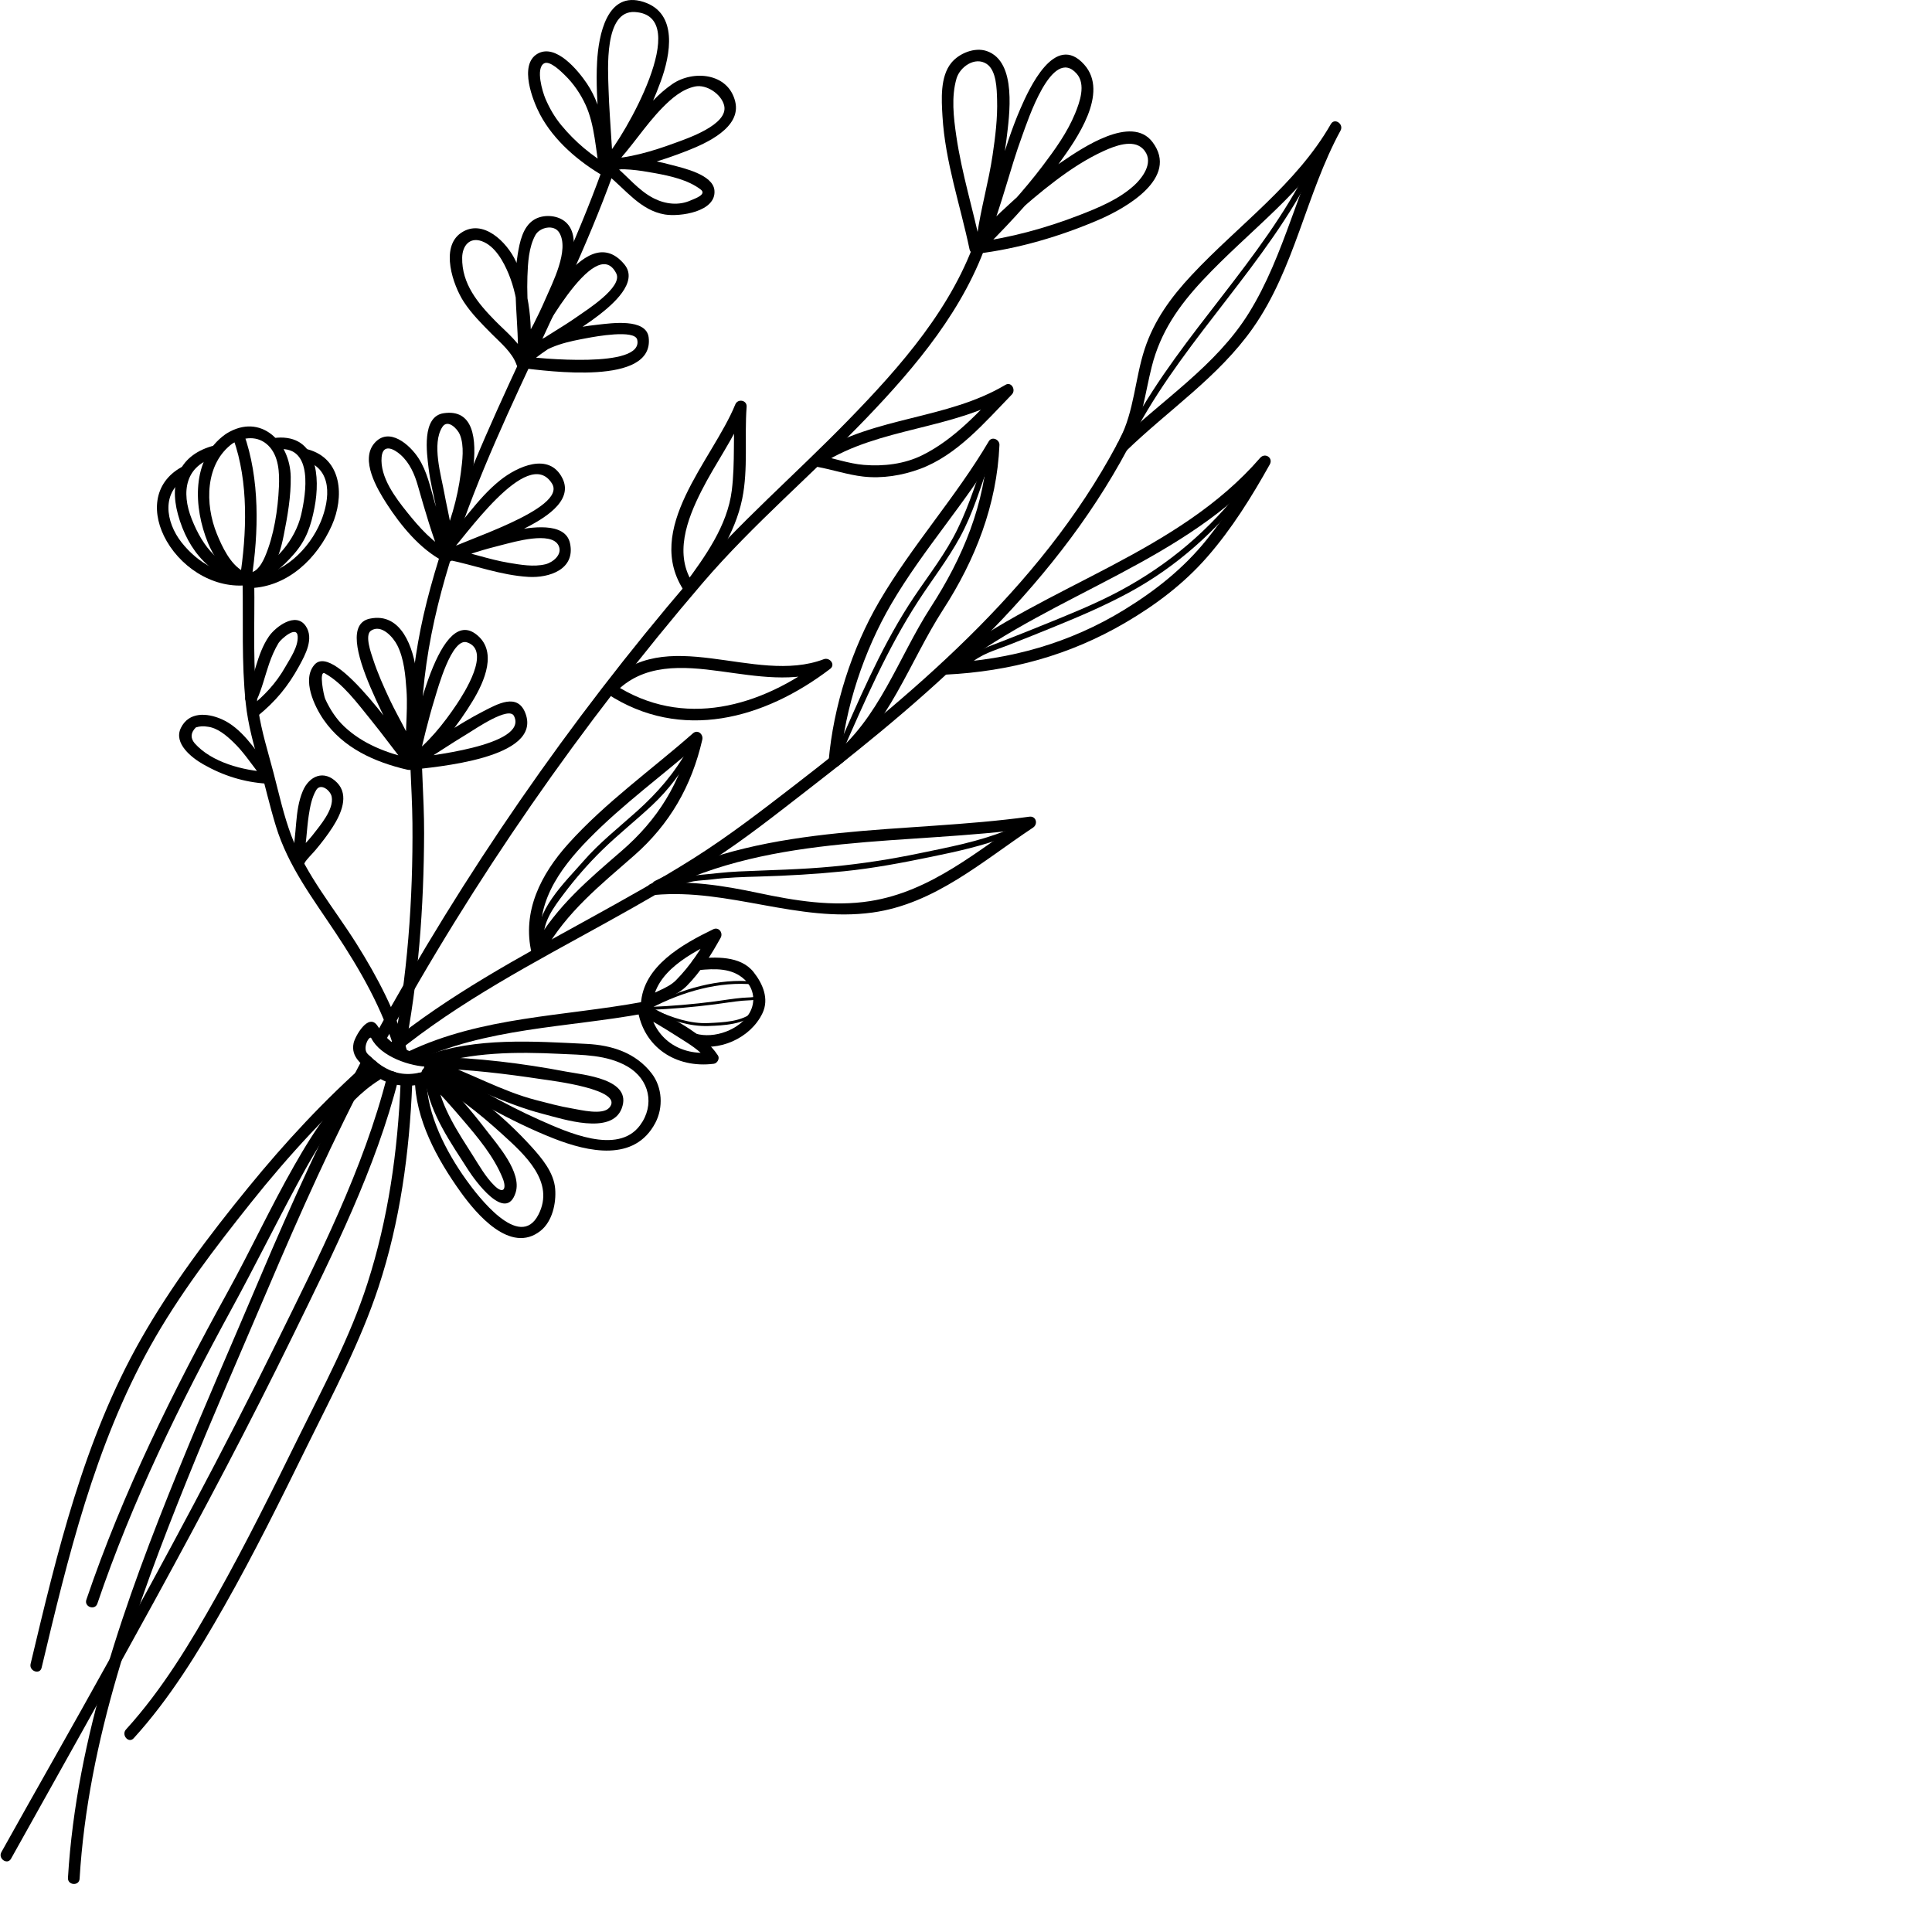 <?xml version="1.0" encoding="UTF-8" standalone="no"?>
<svg
   xmlns:dc="http://purl.org/dc/elements/1.1/"
   xmlns:cc="http://creativecommons.org/ns#"
   xmlns:rdf="http://www.w3.org/1999/02/22-rdf-syntax-ns#"
   xmlns:svg="http://www.w3.org/2000/svg"
   xmlns="http://www.w3.org/2000/svg"
   xmlns:sodipodi="http://sodipodi.sourceforge.net/DTD/sodipodi-0.dtd"
   xmlns:inkscape="http://www.inkscape.org/namespaces/inkscape"
   version="1.1"
   id="svg1059"
   xml:space="preserve"
   width="1333.333"
   height="1333.333"
   viewBox="0 0 1333.333 1333.333"
   sodipodi:docname="flowers.svg"
   inkscape:version="1.0.1 (3bc2e813f5, 2020-09-07)"><defs
     id="defs1063"><clipPath
       clipPathUnits="userSpaceOnUse"
       id="clipPath1075"><path
         d="M 0,1000 H 1000 V 0 H 0 Z"
         id="path1073" /></clipPath></defs><sodipodi:namedview
     pagecolor="#ffffff"
     bordercolor="#666666"
     borderopacity="1"
     objecttolerance="10"
     gridtolerance="10"
     guidetolerance="10"
     inkscape:pageopacity="0"
     inkscape:pageshadow="2"
     inkscape:window-width="2400"
     inkscape:window-height="1271"
     id="namedview1061"
     showgrid="false"
     inkscape:zoom="0.62250004"
     inkscape:cx="666.66663"
     inkscape:cy="666.66663"
     inkscape:window-x="-9"
     inkscape:window-y="0"
     inkscape:window-maximized="1"
     inkscape:current-layer="g1067" /><g
     id="g1067"
     inkscape:groupmode="layer"
     inkscape:label="icons wedding all"
     transform="matrix(1.333,0,0,-1.333,0,1333.333)"><g
       id="g1069"
       transform="matrix(1.32,-0.735,0.735,1.32,-775.916,247.83)"><g
         id="g1071"
         clip-path="url(#clipPath1075)"><g
           id="g1077"
           transform="translate(495.34,436.728)"><path
             d="m 0,0 c -0.491,64.053 5.901,128.1 18.643,190.866 5.259,25.908 14.76,50.851 21.481,76.391 6.332,24.064 11.268,49.717 6.523,74.518 -0.485,2.536 -4.427,1.859 -3.943,-0.674 4.932,-25.778 -0.886,-52.366 -7.62,-77.268 C 28.357,238.962 19.414,214.647 14.282,189.361 1.673,127.244 -4.471,63.728 -3.984,0.349 -3.965,-2.209 0.02,-2.582 0,0"
             style="fill:#000000;fill-opacity:1;fill-rule:nonzero;stroke:none"
             id="path1079" /></g><g
           id="g1081"
           transform="translate(543.456,135.734)"><path
             d="m 0,0 c -20.608,42.881 -28.521,90.848 -34.366,137.665 -2.918,23.377 -5.121,46.834 -7.6,70.259 -2.98,28.169 -5.465,56.207 -6.031,84.551 -0.051,2.553 -4.036,2.928 -3.984,0.348 0.551,-27.622 2.782,-55.005 5.74,-82.46 2.575,-23.899 4.81,-47.833 7.724,-71.694 C -32.693,90.982 -24.623,42 -3.639,-1.665 -2.521,-3.991 1.116,-2.324 0,0"
             style="fill:#000000;fill-opacity:1;fill-rule:nonzero;stroke:none"
             id="path1083" /></g><g
           id="g1085"
           transform="translate(541.288,774.545)"><path
             d="m 0,0 c -8.534,9.838 -17.973,18.763 -25.91,29.141 -3.904,5.103 -8.052,10.866 -9.5,17.239 -0.913,4.021 1.819,9.735 6.59,9.377 4.061,-0.304 7.258,-5.906 9.065,-8.93 3.262,-5.459 5.674,-11.44 7.916,-17.374 3.307,-8.752 5.388,-17.954 8.747,-26.665 0.851,-2.205 4.052,-0.993 3.791,1.17 -1.464,12.156 -4.995,24.092 -6.893,36.199 -0.84,5.352 -6.095,31.885 5.922,27.696 C 4.395,66.226 5.438,59.78 5.934,55.597 6.755,48.667 5.921,41.498 4.955,34.627 3.433,23.805 0.843,13.129 -2.156,2.628 L 1.72,1.78 c 0.083,3.983 1.445,8.016 2.578,11.793 1.92,6.404 4.31,12.674 7.009,18.789 2.616,5.929 5.659,11.722 9.518,16.944 2.363,3.195 6.611,8.359 11.204,7.104 5.607,-1.531 4.985,-8.208 3.56,-12.458 C 33.332,37.219 28.577,31.257 24.099,25.87 16.293,16.482 7.101,7.423 -2.817,0.247 c -2.092,-1.514 0.493,-4.568 2.57,-3.065 11.656,8.434 22.329,19.324 31.067,30.701 6.04,7.864 17.076,25.881 3.073,32.11 C 22.915,64.875 13.698,46.246 10.115,39.168 6.578,32.183 3.729,24.831 1.304,17.392 -0.26,12.591 -2.159,7.238 -2.265,2.129 -2.31,-0.031 0.954,-1.019 1.611,1.281 5.067,13.383 7.95,25.716 9.455,38.224 c 1.188,9.871 3.322,29.316 -8.937,33.59 -14.201,4.95 -12.539,-16.151 -11.752,-23.999 1.511,-15.06 6.187,-29.562 7.99,-44.531 1.264,0.389 2.527,0.779 3.791,1.169 -4.047,10.491 -6.555,21.508 -10.826,31.957 -3.092,7.566 -9.669,25.095 -20.591,23.221 -4.37,-0.75 -7.959,-5.295 -8.702,-9.442 -1.084,-6.046 3.197,-12.666 6.251,-17.461 C -24.929,19.551 -13.223,9.139 -3.064,-2.571 -1.376,-4.518 1.691,-1.95 0,0"
             style="fill:#000000;fill-opacity:1;fill-rule:nonzero;stroke:none"
             id="path1087" /></g><g
           id="g1089"
           transform="translate(529.912,683.364)"><path
             d="m 0,0 c 11.189,20.474 33.318,31.611 44.975,51.701 -1.177,0.604 -2.354,1.207 -3.531,1.81 C 38.242,41.653 35.59,29.339 28.521,19.056 24.661,13.439 18.835,9.234 12.688,6.434 7.792,4.203 2.28,3.394 -2.799,1.637 -5.241,0.792 -3.547,-2.836 -1.135,-2.002 3.981,-0.232 9.343,0.72 14.354,2.796 20.416,5.308 25.889,9.629 30.126,14.578 38.981,24.92 41.765,39.4 45.212,52.163 45.767,54.22 42.89,56.055 41.682,53.973 30.034,33.898 7.906,22.764 -3.293,2.271 -4.516,0.034 -1.238,-2.267 0,0"
             style="fill:#000000;fill-opacity:1;fill-rule:nonzero;stroke:none"
             id="path1091" /></g><g
           id="g1093"
           transform="translate(511.453,625.67)"><path
             d="m 0,0 c -10.851,5.439 -12.752,18.27 -13.188,29.219 -0.427,10.726 0.965,21.549 -0.338,32.236 -1.264,-0.39 -2.528,-0.78 -3.791,-1.17 4.049,-8.756 9.51,-16.887 13.131,-25.828 4.599,-11.356 3.03,-24.36 1.52,-36.166 C -2.994,-4.272 0.992,-4.611 1.318,-2.058 2.837,9.811 3.999,22.108 0.329,33.698 -2.82,43.643 -9.316,52.516 -13.679,61.95 -14.656,64.063 -17.74,63 -17.47,60.781 -14.975,40.326 -24.521,7.848 -1.348,-3.767 0.953,-4.92 2.281,-1.143 0,0"
             style="fill:#000000;fill-opacity:1;fill-rule:nonzero;stroke:none"
             id="path1095" /></g><g
           id="g1097"
           transform="translate(505.978,579.785)"><path
             d="m 0,0 c 3.431,13.855 15.904,19.552 28.116,24.336 11.608,4.546 23.863,8.693 32.147,18.53 -1.177,0.604 -2.354,1.207 -3.531,1.81 C 46.126,20.344 26.528,0.655 -1.71,2.666 -4.282,2.85 -4.635,-1.135 -2.058,-1.318 28.06,-3.464 49.152,17.296 60.5,43.328 61.468,45.549 58.335,46.76 56.97,45.138 40.551,25.64 3.284,29.821 -3.768,1.348 -4.381,-1.129 -0.622,-2.509 0,0"
             style="fill:#000000;fill-opacity:1;fill-rule:nonzero;stroke:none"
             id="path1099" /></g><g
           id="g1101"
           transform="translate(503.013,436.981)"><path
             d="m 0,0 c -7.748,24.016 -18.525,47.15 -30.715,69.213 -6.12,11.078 -13.373,21.478 -19.258,32.681 -6.304,12 -11.035,24.777 -14.615,37.834 -14.115,51.469 -10.876,106.064 -19.467,158.465 -0.418,2.552 -4.36,1.869 -3.943,-0.674 8.602,-52.474 5.712,-106.835 19.466,-158.465 3.288,-12.341 7.771,-24.333 13.386,-35.802 C -49.539,91.805 -42.188,81.364 -35.896,70.3 -22.937,47.513 -11.693,23.304 -3.639,-1.665 -2.846,-4.121 0.781,-2.421 0,0"
             style="fill:#000000;fill-opacity:1;fill-rule:nonzero;stroke:none"
             id="path1103" /></g><g
           id="g1105"
           transform="translate(519.584,130.325)"><path
             d="m 0,0 c 0.021,67.887 0.813,135.756 -2.815,203.584 -1.674,31.305 -3.049,63.94 -11.18,94.381 -0.661,2.476 -4.609,1.817 -3.943,-0.673 8.543,-31.987 9.755,-66.353 11.433,-99.241 2.086,-40.894 2.649,-81.865 2.767,-122.807 C -3.666,50.278 -3.978,25.314 -3.984,0.349 -3.985,-2.212 -0.001,-2.583 0,0"
             style="fill:#000000;fill-opacity:1;fill-rule:nonzero;stroke:none"
             id="path1107" /></g><g
           id="g1109"
           transform="translate(417.16,736.829)"><path
             d="m 0,0 c -7.5,0.092 -14.816,1.479 -21.807,4.209 -3.344,1.306 -6.414,3.14 -9.239,5.339 -1.924,1.497 -7.959,7.319 -6.254,10.27 1.154,1.995 6.679,0.379 8.149,-0.013 4.041,-1.078 7.933,-3.027 11.28,-5.501 6.214,-4.593 10.382,-11.772 15.35,-17.571 1.207,-1.407 4.078,-0.381 3.504,1.622 -0.934,3.265 -3.024,6.158 -4.825,8.993 -3.304,5.201 -6.737,10.314 -9.888,15.61 -3.31,5.562 -14.511,22.766 -4.964,27.387 18.486,8.948 17.605,-39.543 15.498,-48.5 -0.577,-2.455 3.073,-3.871 3.767,-1.348 2.329,8.476 2.65,17.379 4.985,25.878 1.162,4.234 2.809,8.763 6.207,11.716 3.049,2.649 9.189,2.117 11.901,-0.837 C 28.255,32.256 17.906,21.02 14.993,17.633 9.938,11.759 3.808,5.394 -2.977,1.49 -2.271,0.373 -1.564,-0.744 -0.859,-1.861 3.436,1.655 8.995,3.692 14.189,5.46 19.222,7.174 25.245,8.984 30.615,8.202 33.463,7.787 30.284,4.386 29.504,3.328 26.804,-0.332 22.487,-2.092 18.059,-2.265 12.095,-2.497 6.486,0.015 0.699,1.003 -1.847,1.438 -2.175,-2.55 0.352,-2.981 8.186,-4.32 16.11,-8.122 24.109,-5.242 28.945,-3.501 39.118,4.161 34.862,10.275 31.794,14.685 21.906,11.729 18.018,10.741 10.646,8.868 2.531,6.085 -3.43,1.203 -5.141,-0.198 -3.301,-3.292 -1.313,-2.148 6.989,2.629 14.17,10.3 20.19,17.625 c 4.374,5.322 12.325,15.9 6.153,22.62 C 19.415,47.789 8.366,42.724 4.559,35.03 -0.604,24.602 -0.174,12.84 -3.196,1.845 L 0.571,0.497 c 2.486,10.57 1.756,22.791 0.081,33.405 -1.511,9.584 -6.089,23.362 -18.366,20.938 -13.036,-2.574 -7.867,-17.63 -3.984,-25.627 3.133,-6.452 7.074,-12.508 10.965,-18.52 2.563,-3.961 6.452,-8.396 7.773,-13.011 1.168,0.541 2.336,1.081 3.504,1.622 -6.744,7.872 -12.113,16.79 -21.618,21.641 -4.655,2.376 -16.128,7.011 -19.826,0.614 -3.714,-6.424 6.497,-14.806 10.919,-17.674 8.55,-5.549 19.576,-7.746 29.633,-7.869 C 2.217,-4.016 2.584,-0.031 0,0"
             style="fill:#000000;fill-opacity:1;fill-rule:nonzero;stroke:none"
             id="path1111" /></g><g
           id="g1113"
           transform="translate(424.151,665.146)"><path
             d="m 0,0 c -4.179,3.742 -10.751,4.763 -15.955,6.294 -8.151,2.399 -16.242,5.502 -20.466,13.443 -1.897,3.568 -1.23,7.439 3.108,8.176 4.789,0.813 10,-2.517 13.531,-5.323 7.598,-6.037 13.307,-15.216 16.993,-24.069 1.213,0.555 2.426,1.109 3.639,1.665 -4.324,8.545 -10.236,16.229 -14.596,24.787 -2.116,4.153 -4.466,8.931 -4.502,13.694 -0.023,3.035 3.682,6.435 6.724,4.726 C -5.518,40.019 -5.159,27 -4.569,21.154 -3.895,14.474 -3.751,7.757 -3.759,1.048 L 0.226,0.699 C 0.21,6.191 -0.88,49.744 12.378,40.667 16.694,37.711 9.433,24.487 7.973,21.435 4.896,15 0.904,8.941 -1.854,2.361 L 1.914,1.013 c 1.562,6.42 7.813,11.587 12.672,15.601 1.851,1.529 12.621,10.469 15.093,7.715 6.939,-7.736 -26.86,-22.15 -31.647,-24.157 -2.386,-1 -0.706,-4.632 1.664,-3.638 8.178,3.428 42.898,16.739 33.046,30.365 C 28.779,32.382 19.051,24.856 15.545,22.381 8.97,17.739 0.154,10.611 -1.854,2.361 c -0.6,-2.47 2.752,-3.771 3.768,-1.348 3.526,8.418 8.722,16.075 12.281,24.51 2.07,4.905 6.513,16.322 -0.915,19.218 C -6.811,52.575 -3.787,10.668 -3.759,1.048 c 0.007,-2.557 3.982,-2.935 3.985,-0.349 0.01,8.549 -0.257,17.107 -1.367,25.593 -0.822,6.293 -2.473,20.312 -10.824,21.428 -3.482,0.465 -7.57,-1.627 -9.264,-4.693 -2.209,-3.997 -0.512,-9.16 0.911,-13.111 4.11,-11.415 12.115,-20.691 17.529,-31.395 1.166,-2.305 4.63,-0.716 3.639,1.665 -4.37,10.495 -11.347,20.656 -20.6,27.404 -5.828,4.25 -17.081,7.435 -21.122,-0.644 C -44.81,19.073 -34.493,9.892 -28.571,6.768 -24.263,4.495 -19.504,3.162 -14.848,1.81 -10.68,0.6 -5.597,-0.316 -2.271,-3.294 -0.356,-5.009 1.897,-1.7 0,0"
             style="fill:#000000;fill-opacity:1;fill-rule:nonzero;stroke:none"
             id="path1115" /></g><g
           id="g1117"
           transform="translate(433.1,594.826)"><path
             d="m 0,0 c -6.636,-0.204 -13.252,2.142 -19.317,4.605 -5.988,2.433 -14.127,6.012 -16.914,12.301 -1.915,4.322 2.271,4.534 5.321,3.841 4.101,-0.934 7.435,-3.498 10.341,-6.408 6.225,-6.235 12.459,-12.365 19.259,-17.978 1.602,-1.321 3.689,0.776 2.956,2.479 -2.84,6.591 -8.538,12.166 -13.023,17.643 -3.946,4.819 -12.121,12.722 -11.682,19.537 0.223,3.452 4.945,1.905 6.487,0.675 3.336,-2.659 5.162,-7.517 6.697,-11.34 3.307,-8.228 5.421,-17.394 5.999,-26.251 0.131,-2.004 3.324,-2.211 3.855,-0.337 1.989,7.022 5.376,46.276 19.219,38.608 9.028,-5 -18.174,-32.927 -21.018,-38.231 -1.206,-2.249 1.647,-4.311 3.293,-2.272 3.998,4.953 8.458,9.569 13.111,13.903 2.921,2.72 12.298,12.334 16.905,9.142 2.837,-1.964 1.066,-6.068 -0.802,-7.798 C 27.655,9.312 23.313,7.812 19.494,6.452 12.792,4.067 5.753,2.972 -1.006,0.827 -3.465,0.046 -1.765,-3.58 0.658,-2.812 9.7,0.058 19.052,1.34 27.694,5.501 34.105,8.588 40.593,15.601 34.541,22.506 29.399,28.372 19.718,20.374 15.677,17.059 9.271,11.803 3.384,5.592 -1.82,-0.856 c 1.097,-0.758 2.195,-1.515 3.293,-2.272 1.664,3.103 4.269,5.811 6.468,8.531 3.685,4.558 7.319,9.159 10.577,14.035 3.57,5.343 10.383,16.119 2.951,21.231 C 12.992,46.5 5.903,36.501 3.138,29.757 -0.776,20.213 -1.015,9.91 -3.788,0.114 l 3.855,-0.337 c -0.548,8.399 -8.827,53.055 -25.034,40.6 -6.106,-4.693 1.654,-14.815 4.591,-18.882 5.744,-7.952 14.466,-15.229 18.383,-24.32 0.985,0.827 1.97,1.653 2.955,2.48 -4.836,3.991 -9.418,8.217 -13.862,12.638 -3.815,3.794 -7.292,7.867 -12.096,10.425 -4.905,2.612 -14.104,4.566 -15.69,-2.786 -1.621,-7.509 8.537,-13.371 13.71,-16.133 7.836,-4.182 17.581,-8.061 26.628,-7.783 C 2.199,-3.906 2.577,0.079 0,0"
             style="fill:#000000;fill-opacity:1;fill-rule:nonzero;stroke:none"
             id="path1119" /></g><g
           id="g1121"
           transform="translate(455.964,526.332)"><path
             d="m 0,0 c -8.29,-2.357 -16.834,-3.651 -25.321,-1.517 -3.72,0.936 -7.272,2.827 -10.338,5.098 -0.92,0.681 -6.884,7.591 -4.338,7.594 7.051,0.006 14.717,-3.538 21.143,-6.1 6.539,-2.607 12.915,-5.601 19.429,-8.266 1.848,-0.756 3.502,1.702 2.206,3.169 -5.034,5.699 -12.708,9.633 -18.824,14.029 -4.122,2.964 -8.221,6.022 -11.946,9.479 -1.429,1.326 -6.625,5.762 -5.331,8.2 2.007,3.783 7.788,1.671 10.287,-0.019 4.282,-2.896 7.423,-7.601 10.208,-11.854 4.551,-6.949 7.393,-15.08 12.22,-21.807 1.125,-1.568 4.052,-0.284 3.503,1.623 -2.137,7.432 -4.248,14.857 -5.851,22.428 -0.683,3.222 -5.12,21.086 0.335,22.109 C 6.1,45.798 4.954,28.277 4.596,23.884 3.949,15.979 2.511,7.188 -0.957,-0.034 c -0.977,-2.035 2.441,-3.793 3.53,-1.81 3.466,6.313 6.727,12.733 10.3,18.987 1.388,2.429 7.613,14.989 10.825,12.806 C 33.173,23.51 3.468,2.775 -0.948,-0.439 c -2.088,-1.52 0.497,-4.574 2.57,-3.065 6.686,4.867 37.946,25.492 24.97,36.232 -5.749,4.758 -9.808,-1.91 -12.866,-6.503 C 8.263,18.02 4.015,9.054 -0.72,0.428 c 1.177,-0.604 2.354,-1.207 3.531,-1.81 4.146,8.638 5.645,19.474 6.013,28.933 0.301,7.714 -0.716,19.423 -10.366,20.58 -16.214,1.945 -1.455,-42.39 0.497,-49.176 1.168,0.541 2.336,1.082 3.504,1.623 -2.35,3.274 -3.929,7.26 -5.814,10.809 -2.795,5.262 -5.811,10.423 -9.335,15.235 -4.975,6.793 -14.581,15.729 -22.987,8.44 C -47.004,25.241 -5.091,2.85 -0.283,-2.593 0.452,-1.537 1.188,-0.48 1.923,0.576 -3.755,2.898 -42.332,22.7 -44.581,12.025 c -1.391,-6.597 7.004,-12.518 11.9,-14.928 10.617,-5.225 22.278,-4.19 33.355,-1.04 C 3.133,-3.244 2.478,0.705 0,0"
             style="fill:#000000;fill-opacity:1;fill-rule:nonzero;stroke:none"
             id="path1123" /></g><g
           id="g1125"
           transform="translate(500.397,435.332)"><path
             d="m 0,0 c 10.582,26.563 26.444,50.55 41.495,74.727 7.326,11.769 14.499,23.634 21.032,35.866 6.528,12.221 11.787,25.062 17.236,37.79 21.763,50.844 40.857,104.075 38.542,160.203 -0.107,2.577 -4.048,1.865 -3.944,-0.674 C 116.696,251.292 96.557,197.625 74.586,146.441 69.009,133.45 63.46,120.542 56.673,108.125 50.013,95.94 42.664,84.143 35.314,72.368 21.005,49.444 6.271,26.544 -3.768,1.348 -4.722,-1.049 -0.955,-2.396 0,0"
             style="fill:#000000;fill-opacity:1;fill-rule:nonzero;stroke:none"
             id="path1127" /></g><g
           id="g1129"
           transform="translate(496.903,192.581)"><path
             d="m 0,0 c -10.539,37.472 -21.076,75.214 -21.063,114.454 0.008,19.984 2.941,40.055 6.214,59.73 3.421,20.563 8.334,40.873 15.314,60.526 0.862,2.428 -2.903,3.784 -3.768,1.348 -6.679,-18.811 -11.389,-38.196 -14.894,-57.833 -3.725,-20.867 -6.676,-42.202 -6.85,-63.422 C -25.369,75.276 -14.551,37.042 -3.943,-0.674 -3.251,-3.136 0.697,-2.48 0,0"
             style="fill:#000000;fill-opacity:1;fill-rule:nonzero;stroke:none"
             id="path1131" /></g><g
           id="g1133"
           transform="translate(618.838,739.825)"><path
             d="m 0,0 c -0.25,9.413 -4.079,18.383 -6.476,27.385 -3.139,11.785 -2.046,22.617 0.863,34.33 5.604,22.564 16.035,44.156 16.31,67.785 l -3.984,0.349 C 6.927,106.197 14.796,83.253 13.659,59.543 12.638,38.246 2.17,19.161 -3.876,-0.902 -4.616,-3.36 -0.855,-4.728 -0.108,-2.25 5.744,17.173 15.237,35.389 17.384,55.798 19.992,80.6 10.921,104.797 10.697,129.5 10.675,132.045 6.743,132.447 6.713,129.849 6.435,106.067 -4.145,84.141 -9.79,61.411 -12.276,51.401 -13.491,41.655 -11.528,31.46 -9.531,21.085 -4.269,11.009 -3.984,0.349 -3.917,-2.201 0.069,-2.578 0,0"
             style="fill:#000000;fill-opacity:1;fill-rule:nonzero;stroke:none"
             id="path1135" /></g><g
           id="g1137"
           transform="translate(604.149,644.326)"><path
             d="m 0,0 c 17.176,39.114 50.926,70.464 59.858,113.25 l -3.984,0.348 C 55.851,102.432 55.393,91.294 53.518,80.27 51.397,67.808 46.68,56.453 40.514,45.488 29.811,26.455 14.738,11.5 -3.716,-0.007 c -2.161,-1.347 -0.516,-4.998 1.664,-3.639 18.686,11.651 33.754,26.359 44.998,45.37 6.194,10.47 11.069,21.501 13.613,33.438 2.671,12.54 3.273,25.298 3.299,38.088 0.006,2.62 -3.462,2.852 -3.984,0.348 C 47.056,71.363 13.216,40.022 -3.768,1.348 -4.805,-1.014 -1.034,-2.354 0,0"
             style="fill:#000000;fill-opacity:1;fill-rule:nonzero;stroke:none"
             id="path1139" /></g><g
           id="g1141"
           transform="translate(585.024,596.899)"><path
             d="m 0,0 c -7.653,17.034 -11.46,37.247 -11.072,55.887 0.45,21.631 5.518,42.888 6.055,64.539 -1.27,-0.219 -2.541,-0.439 -3.811,-0.658 C 0.399,101.383 2.619,81.708 1.283,61.381 -0.058,40.99 4.486,19.224 -3.703,-0.159 c -1.004,-2.376 2.765,-3.718 3.767,-1.347 8.529,20.187 3.923,43.065 5.321,64.324 1.335,20.293 -1.391,40.317 -10.574,58.615 -0.849,1.69 -3.76,1.444 -3.812,-0.659 C -9.553,98.556 -14.631,76.746 -15.092,54.536 -15.481,35.829 -11.306,15.402 -3.639,-1.665 -2.579,-4.022 1.055,-2.349 0,0"
             style="fill:#000000;fill-opacity:1;fill-rule:nonzero;stroke:none"
             id="path1143" /></g><g
           id="g1145"
           transform="translate(552.662,528.114)"><path
             d="m 0,0 c 24.336,36.461 66.59,55.21 100.639,80.854 -0.978,0.889 -1.955,1.778 -2.932,2.667 C 88.259,65.222 81.233,45.254 64.506,32.129 54.306,24.125 41.832,19.66 29.585,15.887 17.759,12.245 6.631,8.104 -3.652,1.068 -5.781,-0.388 -3.19,-3.438 -1.082,-1.996 19.915,12.369 46.541,13.625 67.077,29.064 84.28,41.998 91.483,62.816 101,81.25 c 1.008,1.952 -1.025,4.104 -2.932,2.668 C 63.685,58.023 21.286,39.097 -3.293,2.271 -4.723,0.13 -1.435,-2.15 0,0"
             style="fill:#000000;fill-opacity:1;fill-rule:nonzero;stroke:none"
             id="path1147" /></g><g
           id="g1149"
           transform="translate(527.548,490.785)"><path
             d="M 0,0 C -10.581,11.589 -8.869,26.958 -5.025,41.024 -0.562,57.361 6.689,72.86 12.352,88.792 L 8.496,89.129 C 13.131,73.151 12.473,58.505 6.808,42.968 1.672,28.88 -3.386,15.627 -3.524,0.389 -3.548,-2.175 0.437,-2.543 0.46,0.04 0.603,15.729 6.153,29.212 11.33,43.714 16.805,59.05 16.978,74.161 12.439,89.803 11.913,91.618 9.313,92.189 8.584,90.14 2.232,72.265 -6.071,54.883 -10.313,36.325 -13.444,22.625 -12.961,8.268 -3.064,-2.571 -1.33,-4.471 1.741,-1.907 0,0"
             style="fill:#000000;fill-opacity:1;fill-rule:nonzero;stroke:none"
             id="path1151" /></g><g
           id="g1153"
           transform="translate(557.207,531.913)"><path
             d="m 0,0 c 1.495,4.048 5.669,6.01 8.955,8.427 4.351,3.202 9.013,5.969 13.652,8.725 8.371,4.972 16.565,10.181 24.553,15.75 8.23,5.737 15.864,12.114 23.457,18.653 6.983,6.013 13.908,12.067 19.765,19.214 0.817,0.997 -0.834,2.127 -1.647,1.136 -6.47,-7.897 -14.304,-14.409 -22,-21.058 C 59.113,44.262 51.242,38.118 42.943,32.403 34.039,26.271 24.72,20.872 15.53,15.195 11.636,12.79 7.985,10.055 4.194,7.5 1.481,5.674 -0.732,3.791 -1.883,0.674 -2.33,-0.535 -0.447,-1.212 0,0"
             style="fill:#000000;fill-opacity:1;fill-rule:nonzero;stroke:none"
             id="path1155" /></g><g
           id="g1157"
           transform="translate(607.457,647.663)"><path
             d="m 0,0 c 1.518,4.832 5.346,8.556 8.514,12.38 3.613,4.362 7.166,8.774 10.71,13.193 5.964,7.434 11.758,14.936 16.839,23.013 9.712,15.443 15.501,32.433 18.242,50.414 0.194,1.277 -1.799,1.443 -1.992,0.174 C 49.433,80.278 43.02,63.058 32.665,46.971 27.425,38.83 21.294,31.329 15.236,23.794 12.072,19.857 8.879,15.945 5.657,12.055 2.704,8.49 -0.473,5.166 -1.883,0.674 -2.269,-0.552 -0.388,-1.234 0,0"
             style="fill:#000000;fill-opacity:1;fill-rule:nonzero;stroke:none"
             id="path1159" /></g><g
           id="g1161"
           transform="translate(584.002,599.918)"><path
             d="m 0,0 c -1.823,19.325 -3.776,38.662 -2.474,58.085 0.59,8.793 1.935,17.431 1.856,26.269 -0.08,8.954 -2.079,18.056 -3.632,26.85 -0.226,1.273 -2.196,0.933 -1.973,-0.337 C -4.599,101.672 -2.68,92.286 -2.596,82.93 -2.513,73.641 -4.112,64.453 -4.659,55.197 -5.753,36.665 -3.71,18.09 -1.973,-0.337 -1.851,-1.625 0.12,-1.275 0,0"
             style="fill:#000000;fill-opacity:1;fill-rule:nonzero;stroke:none"
             id="path1163" /></g><g
           id="g1165"
           transform="translate(618.262,746.663)"><path
             d="M 0,0 C -0.195,35.839 11.256,70.57 9.74,106.505 9.686,107.794 7.715,107.438 7.768,106.168 9.276,70.417 -2.187,35.837 -1.992,0.174 -1.985,-1.105 0.007,-1.291 0,0"
             style="fill:#000000;fill-opacity:1;fill-rule:nonzero;stroke:none"
             id="path1167" /></g><g
           id="g1169"
           transform="translate(526.281,493.892)"><path
             d="m 0,0 c -3.844,4.728 -2.831,11.805 -2.054,17.407 0.908,6.538 2.3,13.153 4.173,19.471 2.177,7.345 5.133,14.44 7.475,21.732 2.434,7.58 3.377,14.965 3.386,22.911 0.002,1.28 -1.991,1.465 -1.992,0.173 C 10.977,72.054 9.176,63.375 6.043,54.279 3.328,46.396 0.069,38.628 -1.646,30.438 -3.578,21.218 -8.22,6.94 -1.531,-1.285 -0.718,-2.287 0.813,-1 0,0"
             style="fill:#000000;fill-opacity:1;fill-rule:nonzero;stroke:none"
             id="path1171" /></g><g
           id="g1173"
           transform="translate(507.143,435.766)"><path
             d="m 0,0 c 16.035,22.554 40.232,35.935 61.158,53.201 1.991,1.643 -0.582,4.705 -2.57,3.065 C 37.367,38.757 12.965,25.141 -3.293,2.271 -4.787,0.17 -1.495,-2.104 0,0"
             style="fill:#000000;fill-opacity:1;fill-rule:nonzero;stroke:none"
             id="path1175" /></g><g
           id="g1177"
           transform="translate(502.903,221.079)"><path
             d="m 0,0 c -6.682,36.537 -8.624,73.625 -8.936,110.709 -0.135,16.031 -0.911,32.022 -1.147,48.047 -0.217,14.703 -0.031,31.894 7.271,45.121 1.234,2.233 -2.044,4.533 -3.292,2.271 -6.936,-12.559 -7.832,-28.089 -7.979,-42.115 -0.172,-16.351 1.068,-32.703 1.138,-49.059 C -12.781,76.262 -10.92,37.471 -3.943,-0.674 -3.479,-3.215 0.464,-2.537 0,0"
             style="fill:#000000;fill-opacity:1;fill-rule:nonzero;stroke:none"
             id="path1179" /></g><g
           id="g1181"
           transform="translate(569.335,492.832)"><path
             d="M 0,0 C -5.03,10.322 3.049,22.264 8.827,30.532 7.614,30.968 6.401,31.405 5.188,31.842 5.183,24.787 4.776,18.18 2.883,11.344 1.717,7.133 -2.208,4.069 -3.703,-0.159 c -0.859,-2.429 2.905,-3.785 3.767,-1.347 1.702,4.812 5.617,8.004 7,13 C 8.89,18.085 9.167,24.685 9.173,31.493 9.175,33.42 6.75,34.542 5.534,32.803 -1.111,23.296 -9.372,10.1 -3.639,-1.665 -2.508,-3.984 1.129,-2.318 0,0"
             style="fill:#000000;fill-opacity:1;fill-rule:nonzero;stroke:none"
             id="path1183" /></g><g
           id="g1185"
           transform="translate(567.342,488.007)"><path
             d="m 0,0 c 4.923,-0.012 9.841,-0.144 14.754,-0.46 4.066,-0.261 9.253,-0.264 12.95,-2.195 -0.05,1.06 -0.1,2.12 -0.149,3.179 C 18.786,-5.932 7.92,-5.016 1.206,3.778 -0.361,5.83 -3.419,3.25 -1.858,1.207 6.229,-9.386 19.62,-10.275 30.125,-2.54 31.091,-1.829 31.102,0.051 29.976,0.639 21.597,5.016 9.504,3.963 0.348,3.984 -2.214,3.991 -2.583,0.006 0,0"
             style="fill:#000000;fill-opacity:1;fill-rule:nonzero;stroke:none"
             id="path1187" /></g><g
           id="g1189"
           transform="translate(577.301,510.967)"><path
             d="m 0,0 c 4.59,3.172 9.611,6.302 15.427,4.819 4.301,-1.097 7.03,-4.847 6.959,-9.155 -0.113,-6.714 -6.26,-13.721 -12.674,-15.16 -2.513,-0.564 -1.844,-4.508 0.674,-3.943 9.307,2.088 16.52,11.685 15.92,21.19 C 25.958,3.24 21.423,6.657 16.774,8.585 10.074,11.365 2.705,6.711 -2.57,3.064 -4.693,1.598 -2.103,-1.453 0,0"
             style="fill:#000000;fill-opacity:1;fill-rule:nonzero;stroke:none"
             id="path1191" /></g><g
           id="g1193"
           transform="translate(569.447,491.747)"><path
             d="m 0,0 c 6.618,10.03 15.811,19.419 26.986,24.216 0.592,0.254 0.081,1.115 -0.504,0.864 C 15.14,20.211 5.85,10.679 -0.863,0.505 -1.22,-0.035 -0.354,-0.536 0,0"
             style="fill:#000000;fill-opacity:1;fill-rule:nonzero;stroke:none"
             id="path1195" /></g><g
           id="g1197"
           transform="translate(571.129,490.834)"><path
             d="m 0,0 c 6.342,0.501 12.913,1.725 18.427,5.042 4.501,2.708 10.353,6.375 12.083,11.616 0.202,0.614 -0.764,0.875 -0.965,0.266 C 27.896,11.927 22.137,8.533 17.922,5.905 12.669,2.632 6.076,1.48 0,1 -0.639,0.95 -0.644,-0.051 0,0"
             style="fill:#000000;fill-opacity:1;fill-rule:nonzero;stroke:none"
             id="path1199" /></g><g
           id="g1201"
           transform="translate(569.268,490.902)"><path
             d="m 0,0 c 6.392,3.898 12.566,8.078 18.59,12.522 2.545,1.878 5.015,3.869 7.624,5.659 1.575,1.081 3.608,2.055 4.85,3.542 0.411,0.491 -0.293,1.202 -0.707,0.707 C 29.193,21.038 27.204,20.055 25.709,19.044 23.091,17.275 20.621,15.271 18.085,13.386 12.08,8.921 5.884,4.76 -0.504,0.863 -1.054,0.528 -0.552,-0.337 0,0"
             style="fill:#000000;fill-opacity:1;fill-rule:nonzero;stroke:none"
             id="path1203" /></g><g
           id="g1205"
           transform="translate(503.384,438.287)"><path
             d="m 0,0 c -9.682,9.589 -20.961,16.996 -32.866,23.527 -12.634,6.932 -26.423,12.097 -37.518,21.474 -5.72,4.834 -10.718,10.522 -15.886,15.922 -5.077,5.304 -10.361,10.246 -14.862,16.076 -9.037,11.704 -15.401,25.264 -22.802,38 -1.286,2.213 -4.932,0.563 -3.638,-1.665 7.053,-12.14 13.319,-24.741 21.418,-36.246 4.218,-5.994 9.257,-11.055 14.395,-16.239 5.091,-5.138 9.912,-10.532 15.133,-15.543 10.37,-9.951 22.967,-15.412 35.564,-21.926 C -27.386,16.309 -14.064,8.324 -3.064,-2.571 -1.248,-4.371 1.833,-1.816 0,0"
             style="fill:#000000;fill-opacity:1;fill-rule:nonzero;stroke:none"
             id="path1207" /></g><g
           id="g1209"
           transform="translate(536.227,186.826)"><path
             d="m 0,0 c 4.187,17.866 4.947,36.389 5.1,54.672 0.171,20.633 -0.856,41.263 -1.903,61.861 -1.008,19.838 -1.348,39.675 -5.093,59.243 -4.456,23.285 -13.173,45.516 -23.831,66.614 -1.162,2.3 -4.8,0.637 -3.638,-1.665 10.542,-20.869 18.945,-42.646 23.526,-65.622 3.799,-19.057 4.033,-38.477 5.02,-57.815 C 0.213,97.062 1.176,76.827 1.123,56.569 1.075,38.172 0.447,19.331 -3.768,1.348 -4.349,-1.132 -0.59,-2.515 0,0"
             style="fill:#000000;fill-opacity:1;fill-rule:nonzero;stroke:none"
             id="path1211" /></g><g
           id="g1213"
           transform="translate(346.298,592.507)"><path
             d="m 0,0 c -6.223,-13.147 2.699,-27.277 12.903,-35.431 6.743,-5.387 21.146,-11.644 23.276,1.124 0.749,4.49 -0.502,9.55 -1.872,13.796 -2.049,6.348 -4.308,12.91 -7.669,18.69 C 20.653,8.47 6.984,12.431 0.237,0.462 -1.018,-1.764 2.262,-4.061 3.53,-1.81 c 2.281,4.044 6.352,6.921 11.164,5.604 4.938,-1.352 7.949,-6.311 10.079,-10.57 3.512,-7.02 6.651,-15.406 7.48,-23.248 0.347,-3.284 0.102,-8.013 -4.158,-8.03 -4.99,-0.02 -10.313,3.833 -14.023,6.798 C 5.506,-24.412 -1.321,-12.099 3.768,-1.348 4.87,0.981 1.096,2.314 0,0"
             style="fill:#000000;fill-opacity:1;fill-rule:nonzero;stroke:none"
             id="path1215" /></g><g
           id="g1217"
           transform="translate(379.301,551.967)"><path
             d="M 0,0 C 4.196,4.325 6.354,10.574 7.551,16.373 8.825,22.544 7.837,27.548 5.892,33.467 2.56,43.603 -5.47,55.755 -17.07,48.064 -19.219,46.641 -16.624,43.592 -14.5,45 -4.597,51.565 1.007,36.302 3.093,29.085 5.481,20.822 3.624,9.45 -2.57,3.064 -4.349,1.232 -1.795,-1.851 0,0"
             style="fill:#000000;fill-opacity:1;fill-rule:nonzero;stroke:none"
             id="path1219" /></g><g
           id="g1221"
           transform="translate(377.184,555.319)"><path
             d="m 0,0 c -10.225,-3.829 -18.629,-0.465 -26.761,6.137 -7.866,6.386 -11.089,15.166 -2.942,22.845 1.869,1.762 -0.692,4.836 -2.57,3.065 -8.938,-8.425 -7.751,-18.28 0.52,-26.738 9.171,-9.377 20.931,-13.623 33.417,-8.948 C 4.086,-2.731 2.398,0.898 0,0"
             style="fill:#000000;fill-opacity:1;fill-rule:nonzero;stroke:none"
             id="path1223" /></g><g
           id="g1225"
           transform="translate(349.38,592.519)"><path
             d="m 0,0 c 11.929,-10.449 19.887,-26.201 25.316,-40.852 0.9,-2.424 4.529,-0.735 3.639,1.665 C 23.259,-23.818 14.763,-7.648 2.271,3.294 0.336,4.989 -1.92,1.682 0,0"
             style="fill:#000000;fill-opacity:1;fill-rule:nonzero;stroke:none"
             id="path1227" /></g><g
           id="g1229"
           transform="translate(379.514,550.68)"><path
             d="M 0,0 C 10.966,6.708 14.933,19.977 13.847,32.25 12.911,42.827 5.914,54.033 -6.075,51.041 -8.567,50.419 -7.904,46.473 -5.401,47.098 4.619,49.598 8.937,39.932 9.903,31.576 11.08,21.404 7.44,9.208 -1.664,3.639 -3.84,2.308 -2.194,-1.342 0,0"
             style="fill:#000000;fill-opacity:1;fill-rule:nonzero;stroke:none"
             id="path1231" /></g><g
           id="g1233"
           transform="translate(376.731,555.032)"><path
             d="m 0,0 c -7.315,-5.988 -17.208,-5.696 -25.571,-2.186 -8.209,3.447 -14.561,11.705 -9.216,20.268 1.36,2.179 -1.924,4.466 -3.293,2.272 -6.013,-9.632 -1.161,-19.247 7.899,-24.659 9.938,-5.937 23.587,-6.26 32.751,1.241 C 4.567,-1.43 1.994,1.633 0,0"
             style="fill:#000000;fill-opacity:1;fill-rule:nonzero;stroke:none"
             id="path1235" /></g><g
           id="g1237"
           transform="translate(399.987,518.17)"><path
             d="m 0,0 c -0.338,4.342 -1.569,8.604 -2.333,12.883 -0.464,2.604 -0.74,5.221 -0.644,7.869 0.054,1.451 2.486,8.55 4.646,5.1 C 3.55,22.846 3.069,18.083 3.038,14.697 2.979,8.146 1.559,2.701 -0.855,-3.331 -1.813,-5.726 1.954,-7.073 2.912,-4.679 5.866,2.704 7.091,9.266 7.028,17.226 6.993,21.727 6.941,27.964 2.374,30.301 -3.111,33.108 -6.597,24.946 -6.961,21.101 -7.66,13.725 -4.51,6.589 -3.943,-0.674 -3.742,-3.251 0.198,-2.548 0,0"
             style="fill:#000000;fill-opacity:1;fill-rule:nonzero;stroke:none"
             id="path1239" /></g><g
           id="g1241"
           transform="translate(414.022,500.383)"><path
             d="m 0,0 c -6.576,2.827 -13.976,6.917 -21.398,6.195 -5.463,-0.532 -10.998,-3.217 -10.701,-9.366 0.289,-5.983 8.3,-7.157 12.709,-7.205 7.9,-0.087 15.254,1.425 22.382,4.839 2.371,1.137 0.729,4.463 -1.664,3.639 -0.588,-0.203 -1.137,-0.381 -1.619,-0.787 -1.973,-1.662 0.598,-4.727 2.57,-3.065 0.244,0.05 0.482,0.122 0.713,0.213 l -1.664,3.639 c -7.633,-3.657 -18.403,-6.541 -26.766,-3.602 -2.186,0.859 -2.938,2.505 -2.256,4.937 0.933,0.991 2.031,1.702 3.295,2.132 3.182,1.376 7.153,0.548 10.347,-0.282 C -9.649,0.142 -5.51,-1.978 -1.348,-3.767 1.022,-4.786 2.363,-1.016 0,0"
             style="fill:#000000;fill-opacity:1;fill-rule:nonzero;stroke:none"
             id="path1243" /></g><g
           id="g1245"
           transform="translate(440.319,478.17)"><path
             d="m 0,0 c -1.225,4.855 -3.774,9.417 -5.518,14.101 -1.033,2.776 -2.072,5.817 -2.004,8.818 0.067,3.04 4.354,2.304 5.748,0.628 2.837,-3.412 1.313,-10.54 0.727,-14.467 -0.498,-3.342 -1.929,-7.028 -1.728,-10.422 0.152,-2.578 4.093,-1.87 3.943,0.674 -0.064,1.095 0.787,3.947 1.088,5.494 0.633,3.26 1.125,6.543 1.329,9.86 0.317,5.135 -0.241,12.221 -6.086,13.97 -6.138,1.837 -9.481,-2.642 -8.875,-8.211 C -10.555,12.894 -5.763,6.54 -3.943,-0.674 -3.315,-3.163 0.631,-2.501 0,0"
             style="fill:#000000;fill-opacity:1;fill-rule:nonzero;stroke:none"
             id="path1247" /></g><g
           id="g1249"
           transform="translate(511.191,440.807)"><path
             d="m 0,0 c -2.969,-1.66 -6.203,-2.235 -9.543,-2.617 -4.35,-0.496 -7.474,0.691 -11.259,2.596 -4.914,2.474 -4.897,-7 -4.203,-9.202 1.49,-4.728 6.102,-4.979 10.318,-5.856 6.831,-1.422 13.172,1.198 17.962,5.942 1.82,1.802 -0.737,4.881 -2.57,3.065 -3.927,-3.889 -7.959,-5.577 -13.572,-5.221 -1.974,0.126 -4.08,0.684 -6.01,1.151 -2.838,0.687 -2.761,6.115 -1.651,5.357 5.793,-3.954 16.489,-2.042 22.192,1.146 C 3.904,-2.387 2.25,1.258 0,0"
             style="fill:#000000;fill-opacity:1;fill-rule:nonzero;stroke:none"
             id="path1251" /></g><g
           id="g1253"
           transform="translate(513.023,437.479)"><path
             d="m 0,0 c 9.316,10.866 23.87,18.941 36.501,25.192 7.103,3.516 14.364,7.706 22.51,7.582 C 67.823,32.64 73.73,25.82 72.614,17.252 70.944,4.449 51.586,3.04 41.789,2.14 28.045,0.877 14.116,1.381 0.332,1.388 -2.229,1.389 -2.599,-2.596 -0.016,-2.597 16.282,-2.604 32.8,-3.256 48.996,-1.066 61.468,0.621 77.161,5.239 76.792,20.558 76.648,26.502 72.991,32.333 67.487,34.721 59.26,38.288 50.813,36.577 43.014,32.717 26.863,24.722 8.697,16.257 -3.293,2.271 -4.97,0.316 -1.664,-1.941 0,0"
             style="fill:#000000;fill-opacity:1;fill-rule:nonzero;stroke:none"
             id="path1255" /></g><g
           id="g1257"
           transform="translate(514.014,437.168)"><path
             d="M 0,0 C 11.092,5.822 22.786,10.598 34.508,14.986 37.574,16.134 61.271,25.883 59.484,17.7 58.734,14.264 51.241,12.275 48.489,11.294 44.513,9.876 40.41,8.872 36.331,7.803 24.562,4.717 11.934,4.954 -0.028,2.803 -2.571,2.346 -1.893,-1.597 0.646,-1.141 13.965,1.254 27.659,1.394 40.785,4.838 47.509,6.602 64.705,9.798 63.329,19.524 61.797,30.35 46.174,23.193 40.502,21.316 26.104,16.552 11.769,10.689 -1.664,3.639 -3.943,2.442 -2.283,-1.198 0,0"
             style="fill:#000000;fill-opacity:1;fill-rule:nonzero;stroke:none"
             id="path1259" /></g><g
           id="g1261"
           transform="translate(513.008,433.173)"><path
             d="m 0,0 c 11.056,0.266 22.214,-1.562 32.946,-4.08 10.074,-2.362 23.739,-5.447 24.159,-18.037 0.474,-14.176 -21.56,-4.39 -27.406,-1.627 -10.757,5.085 -22.768,13.023 -28.725,23.591 -1.26,2.234 -4.905,0.581 -3.639,-1.665 6.921,-12.277 20.184,-20.573 32.614,-26.448 8.375,-3.959 25.459,-10.504 30.484,1.656 1.982,4.796 0.102,10.924 -2.604,14.993 -3.122,4.695 -9.082,6.966 -14.166,8.683 C 30.053,1.664 14.718,4.33 0.348,3.984 -2.203,3.923 -2.579,-0.062 0,0"
             style="fill:#000000;fill-opacity:1;fill-rule:nonzero;stroke:none"
             id="path1263" /></g><g
           id="g1265"
           transform="translate(515.008,432.282)"><path
             d="m 0,0 c 5.592,-1.364 11.077,-3.374 16.465,-5.372 7.535,-2.793 15.603,-5.841 21.91,-10.95 2.872,-2.326 3.101,-4.795 -1.382,-3.532 -3.948,1.111 -7.594,3.327 -11.171,5.273 C 17.433,-10.015 8.284,-5.432 2.206,2.206 0.599,4.226 -2.462,1.65 -0.858,-0.365 6.176,-9.204 16.877,-14.293 26.6,-19.531 c 3.564,-1.92 20.206,-9.805 18.003,1.103 -1.441,7.129 -13.328,11.249 -18.99,13.707 C 17.829,-1.342 9.609,1.751 1.348,3.767 -1.13,4.371 -2.511,0.612 0,0"
             style="fill:#000000;fill-opacity:1;fill-rule:nonzero;stroke:none"
             id="path1267" /></g></g></g></g></svg>
